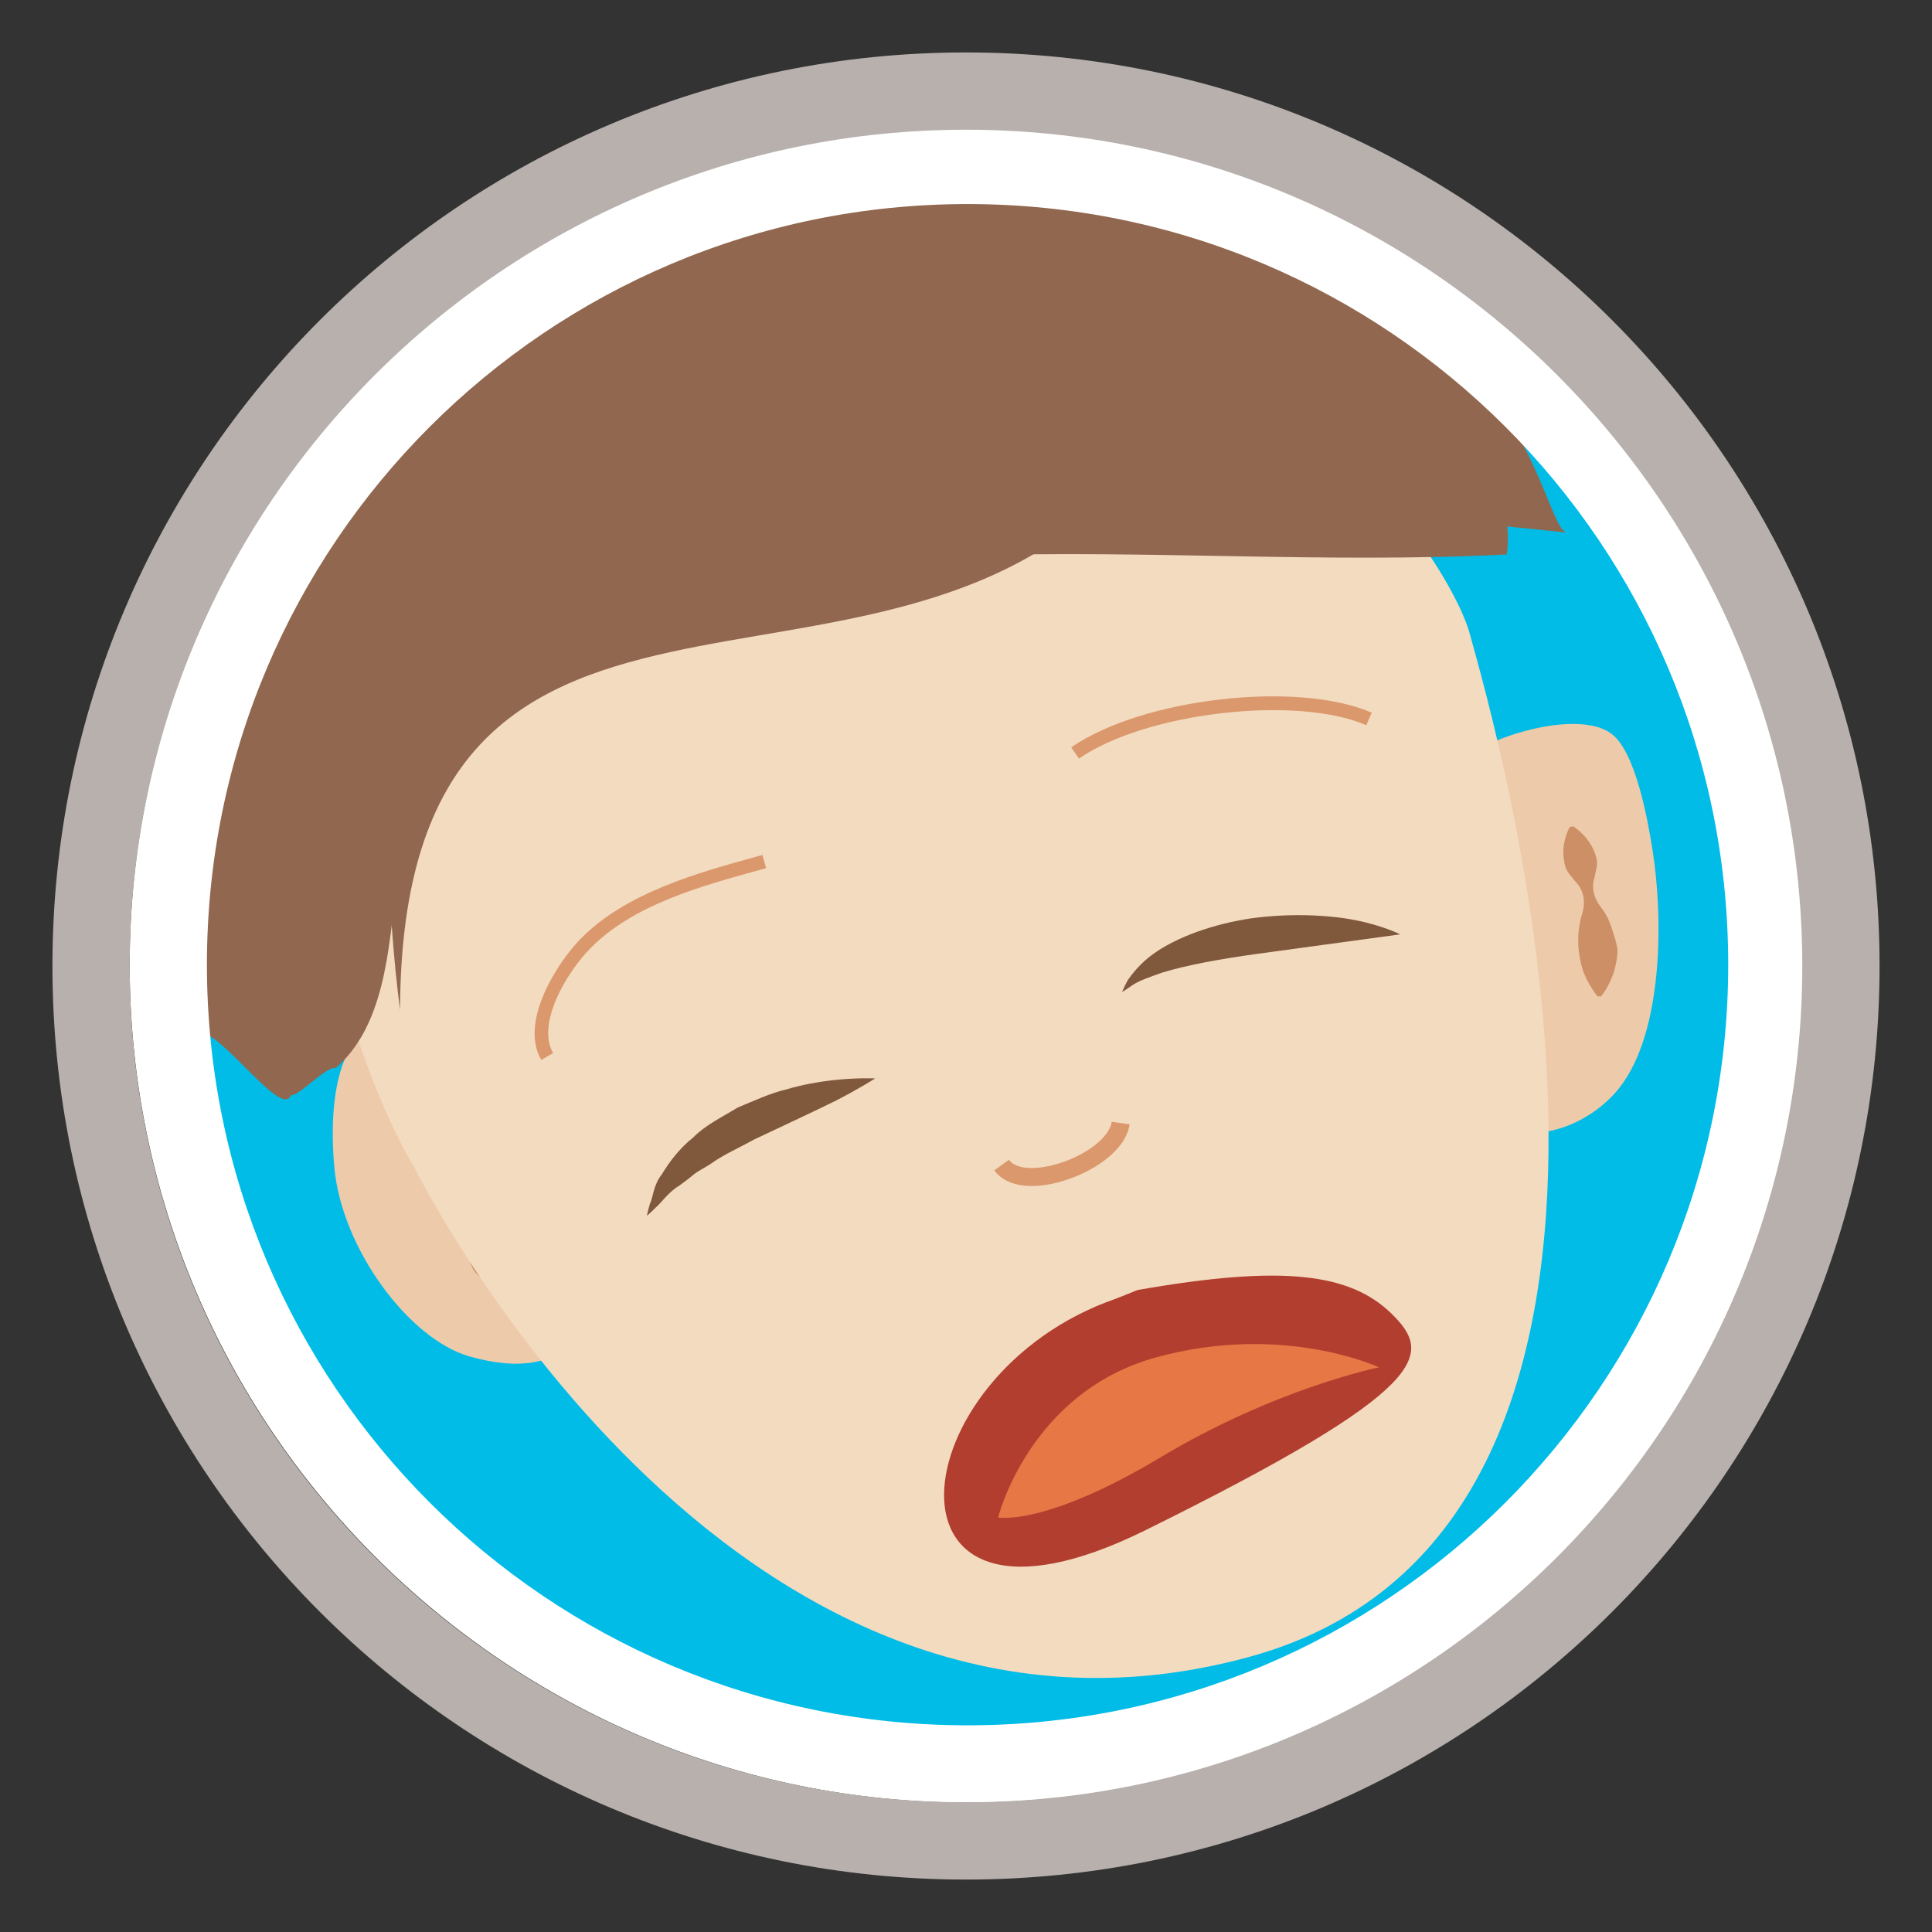 <?xml version="1.0" encoding="utf-8"?>
<!-- Generator: Adobe Illustrator 17.0.0, SVG Export Plug-In . SVG Version: 6.00 Build 0)  -->
<!DOCTYPE svg PUBLIC "-//W3C//DTD SVG 1.1//EN" "http://www.w3.org/Graphics/SVG/1.1/DTD/svg11.dtd">
<svg version="1.1" id="Layer_1" xmlns="http://www.w3.org/2000/svg" xmlns:xlink="http://www.w3.org/1999/xlink" x="0px" y="0px"
	 width="50px" height="50px" viewBox="0 0 50 50" enable-background="new 0 0 50 50" xml:space="preserve">
<rect x="0" y="0" width="50" height="50" fill="#333333" stroke="none"/>
<g>
	<g>
		<path fill="#00BCE7" d="M44.903,25c0,10.992-8.91,19.902-19.902,19.902c-10.993,0-19.903-8.91-19.903-19.902
			c0-10.992,8.91-19.902,19.903-19.902C35.993,5.098,44.903,14.008,44.903,25"/>
		<path fill="#EDCAAA" d="M11.449,26.61c-2.672-1.086-2.976,1.667-2.795,3.615c0.195,2.097,1.935,4.437,3.499,4.88
			c2.733,0.774,3.732-0.941,2.303-3.479c-0.568-1.01-2.067-4.919-3.24-5.131"/>
		<path fill="#CD8F65" d="M12.137,29.753c0,0,0.273,0.251,0.369,0.605c0.071,0.171,0.033,0.372-0.082,0.615
			c-0.134,0.248-0.047,0.489,0.138,0.682c0.228,0.174,0.306,0.383,0.45,0.529c0.112,0.168,0.183,0.321,0.232,0.486
			c0.034,0.174,0.093,0.309,0.117,0.437c0.025,0.127,0.037,0.219,0.037,0.219l-0.054,0.076c0,0-0.082,0.009-0.219-0.008
			c-0.123-0.031-0.35-0.055-0.521-0.193c-0.087-0.067-0.185-0.144-0.269-0.242c-0.096-0.088-0.138-0.214-0.186-0.34
			c-0.096-0.255-0.14-0.534-0.081-0.828c0.08-0.291,0.035-0.529-0.143-0.748c-0.072-0.111-0.175-0.219-0.201-0.332
			c-0.029-0.111-0.015-0.219-0.011-0.318c0.053-0.391,0.328-0.637,0.328-0.637L12.137,29.753z"/>
		<path fill="#EDCAAA" d="M37.689,19.797c0.663-0.703,3.124-1.468,4.011-0.811c0.641,0.474,0.952,2.281,1.072,3.042
			c0.268,1.705,0.282,4.672-0.863,6.126c-0.387,0.492-0.99,0.904-1.626,1.074c-1.467,0.391-1.449-0.428-1.794-1.672
			c-0.45-1.637-0.627-3.269-0.981-4.914c-0.162-0.758-0.596-1.775-0.319-2.465"/>
		<path fill="#CD8F65" d="M40.709,21.383c0,0,0.337,0.2,0.519,0.585c0.041,0.098,0.09,0.201,0.101,0.323
			c0.015,0.118-0.038,0.269-0.063,0.411c-0.09,0.297-0.009,0.563,0.191,0.812c0.199,0.254,0.262,0.541,0.348,0.805
			c0.035,0.135,0.07,0.264,0.049,0.395c-0.009,0.128-0.037,0.249-0.063,0.36c-0.127,0.449-0.358,0.714-0.358,0.714l-0.092-0.004
			c0,0-0.24-0.293-0.381-0.683c-0.114-0.391-0.189-0.9-0.003-1.489c0.076-0.294,0.03-0.573-0.177-0.788
			c-0.084-0.113-0.189-0.21-0.24-0.322c-0.053-0.109-0.062-0.225-0.076-0.33c-0.036-0.425,0.156-0.763,0.156-0.763L40.709,21.383z"
			/>
		<path fill="#F3DBC0" d="M38.037,16.401c-0.621-2.26-6.626-10.927-17.463-9.586C8.943,8.254,7.326,18.149,8.241,22.961
			c0.918,4.812,2.466,7.222,2.466,7.222S18.783,46.6,32.343,42.877C44.75,39.47,38.658,18.662,38.037,16.401"/>
		<path fill="#B23E2F" d="M28.882,33.609c-5.651,1.956-6.464,9.561,0.747,6c7.451-3.681,7.452-4.563,6.39-5.605
			c-1.063-1.041-2.782-1.287-6.579-0.618"/>
		<path fill="#E77744" d="M29.92,35.129c-3.288,0.906-4.089,4.143-4.089,4.143s1.203,0.241,4.2-1.554
			c2.997-1.797,5.659-2.331,5.659-2.331S33.208,34.223,29.92,35.129"/>
		<path fill="#80583C" d="M16.742,31.464c0,0,0.021-0.117,0.078-0.309c0.089-0.183,0.083-0.48,0.313-0.771
			c0.19-0.314,0.461-0.674,0.806-0.945c0.321-0.326,0.747-0.527,1.149-0.774c0.428-0.177,0.851-0.376,1.269-0.473
			c0.413-0.123,0.806-0.19,1.146-0.231c0.68-0.078,1.146-0.051,1.146-0.051s-0.395,0.253-0.991,0.562
			c-0.602,0.299-1.392,0.662-2.157,1.026c-0.363,0.204-0.757,0.374-1.071,0.597c-0.155,0.111-0.342,0.192-0.474,0.299
			c-0.127,0.108-0.261,0.205-0.389,0.299c-0.271,0.162-0.445,0.428-0.591,0.553C16.834,31.389,16.742,31.464,16.742,31.464"/>
		<path fill="#80583C" d="M29.039,25.674c0,0,0.046-0.117,0.145-0.304c0.12-0.174,0.339-0.449,0.647-0.671
			c0.622-0.454,1.587-0.79,2.556-0.933c0.974-0.133,1.954-0.094,2.676,0.045c0.726,0.141,1.175,0.37,1.175,0.37
			s-1.858,0.254-3.719,0.507c-0.906,0.126-1.796,0.284-2.443,0.483c-0.319,0.115-0.574,0.199-0.755,0.315
			C29.147,25.611,29.039,25.674,29.039,25.674"/>
		<path fill="#DB986C" d="M14.008,27.431c-0.581-1,0.442-2.553,1.03-3.147c1.173-1.188,3.043-1.703,4.548-2.117l0.147-0.04
			l0.093,0.34l-0.146,0.042c-1.541,0.423-3.285,0.903-4.391,2.023c-0.649,0.657-1.407,1.975-0.975,2.721L14.008,27.431z"/>
		<path fill="#DB986C" d="M35.36,18.768c-1.817-0.783-5.708-0.33-7.437,0.864l-0.201-0.291c1.842-1.27,5.84-1.734,7.779-0.898
			L35.36,18.768z"/>
		<path fill="#DB986C" d="M27.43,30.586c-0.027,0.008-0.056,0.015-0.084,0.023c-0.745,0.183-1.333,0.068-1.614-0.32l0.378-0.273
			c0.157,0.219,0.589,0.273,1.123,0.141c0.8-0.198,1.479-0.701,1.539-1.125l0.462,0.064C29.136,29.783,28.267,30.356,27.43,30.586"
			/>
		<path fill="#91684F" d="M10.294,12.234c-1.622,0.754-1.551,6.119-1.189,7.721c1.23-0.509,2.139-2.139,3.346-2.897
			c2.96-1.864,6.865-2.807,10.272-3.444c5.26-0.983,12.425-0.404,17.827,0.169c-0.428-0.046-0.874-3.11-3.057-4.475
			c-0.929-0.581-2.602-1.968-3.601-2.401c-3.136-1.359-4.84-1.948-8.467-1.809c-6.044,0.232-12.31,1.287-13.543,4.137
			c0.986-2.276-7.626,9.574-5.998,9.23c-0.126,1.982-1.079,3.371-1.588,5.292c0.333-0.204,0.172,0.929,0.505,0.723
			c0.079,1.294-0.303,1.221,0.218,2.292c0.414-0.523,2.262,2.254,2.512,1.57c0.188,0.047,0.926-0.769,1.155-0.698
			c2.463-2.137,0.613-7.541,3.347-9.858c3.641-3.088,8.317-3.249,12.954-3.404c4.658-0.158,9.365,0.205,14.009-0.033
			c0.381-2.785-3.252-5.341-4.924-6.367c-3.328-2.041-6.671-0.943-10.102-2.936c-1.843-1.073-1.978,0.016-2.54,0.515
			c1.567-1.392-7.083,0.742-6.026,2.137c-1.401,0.926-0.924,0.899-2.524,1.949c-1.155,0.758-1.328,0.635-2,1.823"/>
		<path fill="#91684F" d="M10.287,16.073c-0.447,3.328-0.272,7.505,0.066,10.062C10.401,12.638,22.7,19.503,29.08,12.456
			c-5.669,1.174-11.368,2.205-17.055,3.287"/>
	</g>
	<g>
		<g>
			<path fill="#FFFFFF" d="M25.041,5.281c10.872,0,19.685,8.813,19.685,19.685c0,10.872-8.813,19.685-19.685,19.685
				S5.355,35.838,5.355,24.966C5.355,14.094,14.168,5.281,25.041,5.281 M25.041,3.281c-11.957,0-21.685,9.728-21.685,21.685
				c0,11.957,9.728,21.685,21.685,21.685s21.685-9.728,21.685-21.685C46.726,13.009,36.998,3.281,25.041,3.281L25.041,3.281z"/>
		</g>
		<g>
			<path fill="#B7B0AD" d="M25,3.357c11.934,0,21.643,9.709,21.643,21.643c0,11.934-9.709,21.643-21.643,21.643
				C13.066,46.643,3.357,36.934,3.357,25C3.357,13.066,13.066,3.357,25,3.357 M25,1.357C11.942,1.357,1.357,11.943,1.357,25
				c0,13.058,10.585,23.643,23.643,23.643S48.643,38.057,48.643,25C48.643,11.943,38.057,1.357,25,1.357L25,1.357z"/>
		</g>
	</g>
</g>
</svg>
